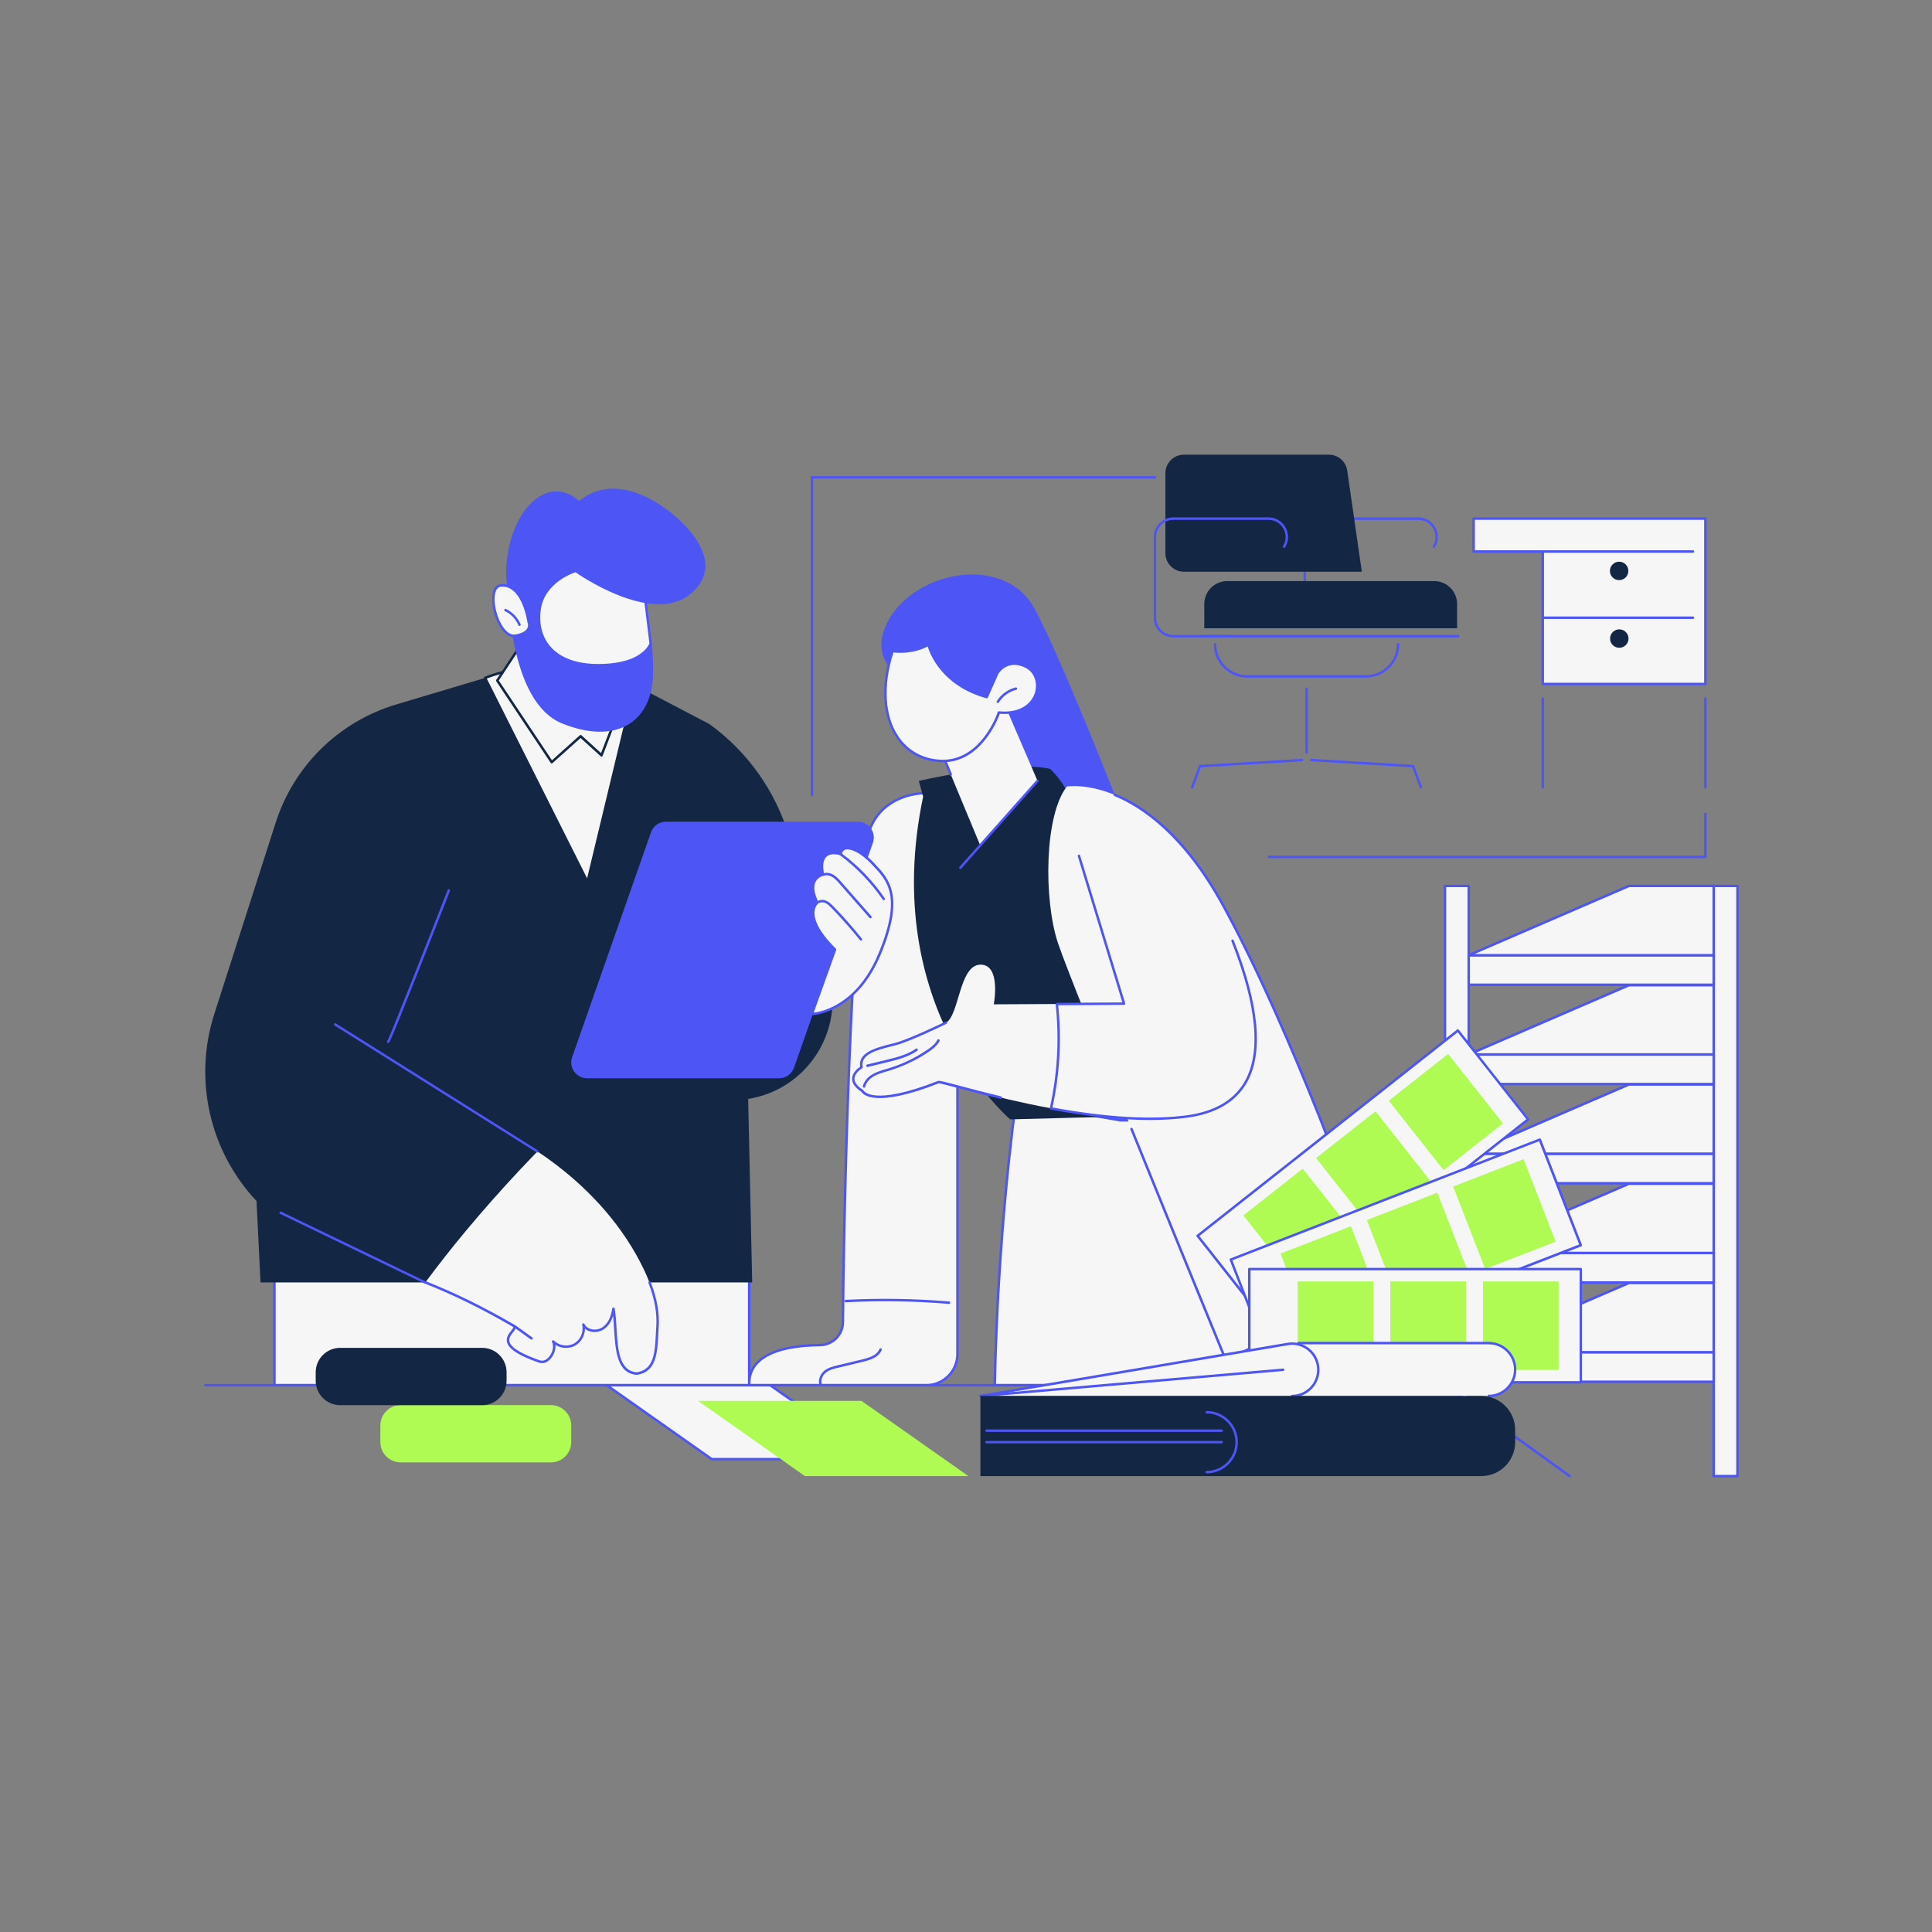 <svg xmlns="http://www.w3.org/2000/svg" xmlns:xlink="http://www.w3.org/1999/xlink" width="1080" zoomAndPan="magnify" viewBox="0 0 810 810" height="1080" preserveAspectRatio="xMidYMid meet" version="1.0"><rect x="0" y="0" width="810" height="810" fill="#808080" stroke="none"/><defs><clipPath id="ebfd0b81ae"><path d="M 488 190.621 L 571 190.621 L 571 240 L 488 240 Z M 488 190.621 " clip-rule="nonzero"/></clipPath><clipPath id="155f9fe00b"><path d="M 85 580 L 659 580 L 659 619.621 L 85 619.621 Z M 85 580 " clip-rule="nonzero"/></clipPath><clipPath id="8eb3001d72"><path d="M 717 370 L 729 370 L 729 619.621 L 717 619.621 Z M 717 370 " clip-rule="nonzero"/></clipPath></defs><path fill="#f6f6f6" d="M 366.949 611.758 L 298.422 611.758 L 253.602 580.223 L 322.156 580.223 Z M 366.949 611.758 " fill-opacity="1" fill-rule="nonzero"/><path fill="#4d55f5" d="M 366.949 612.273 L 298.422 612.273 C 298.305 612.273 298.211 612.25 298.117 612.18 L 253.32 580.645 C 253.133 580.504 253.062 580.27 253.133 580.059 C 253.203 579.848 253.391 579.707 253.625 579.707 L 322.156 579.707 C 322.273 579.707 322.367 579.73 322.461 579.801 L 367.254 611.336 C 367.441 611.477 367.512 611.711 367.441 611.922 C 367.371 612.109 367.184 612.273 366.949 612.273 Z M 298.586 611.242 L 365.336 611.242 L 321.992 580.738 L 255.242 580.738 Z M 298.586 611.242 " fill-opacity="1" fill-rule="nonzero"/><path fill="#affb53" d="M 406.008 618.859 L 337.453 618.859 L 292.656 587.324 L 361.188 587.324 Z M 406.008 618.859 " fill-opacity="1" fill-rule="nonzero"/><path fill="#4d55f5" d="M 572.637 284.102 L 522.941 284.102 C 515.188 284.102 508.887 277.801 508.887 270.043 C 508.887 269.766 509.121 269.531 509.398 269.531 C 509.68 269.531 509.914 269.766 509.914 270.043 C 509.914 277.238 515.773 283.07 522.941 283.07 L 572.637 283.07 C 579.828 283.07 585.664 277.215 585.664 270.043 C 585.664 269.766 585.898 269.531 586.18 269.531 C 586.457 269.531 586.691 269.766 586.691 270.043 C 586.691 277.801 580.391 284.102 572.637 284.102 Z M 572.637 284.102 " fill-opacity="1" fill-rule="nonzero"/><path fill="#4d55f5" d="M 547.777 316.012 C 547.496 316.012 547.262 315.777 547.262 315.496 L 547.262 288.719 C 547.262 288.438 547.496 288.203 547.777 288.203 C 548.059 288.203 548.293 288.438 548.293 288.719 L 548.293 315.496 C 548.293 315.777 548.059 316.012 547.777 316.012 Z M 547.777 316.012 " fill-opacity="1" fill-rule="nonzero"/><path fill="#4d55f5" d="M 499.816 330.633 C 499.746 330.633 499.699 330.633 499.629 330.609 C 499.371 330.516 499.23 330.211 499.324 329.953 L 502.652 321.027 C 502.723 320.84 502.91 320.699 503.098 320.699 L 545.832 318.145 C 546.113 318.121 546.371 318.355 546.371 318.637 C 546.395 318.918 546.16 319.176 545.879 319.176 L 503.473 321.707 L 500.262 330.328 C 500.215 330.492 500.004 330.633 499.816 330.633 Z M 499.816 330.633 " fill-opacity="1" fill-rule="nonzero"/><path fill="#4d55f5" d="M 595.762 330.633 C 595.551 330.633 595.363 330.516 595.27 330.305 L 592.059 321.684 L 549.652 319.152 C 549.371 319.129 549.16 318.895 549.16 318.613 C 549.184 318.332 549.418 318.121 549.699 318.121 L 592.434 320.676 C 592.645 320.699 592.809 320.816 592.879 321.004 L 596.207 329.93 C 596.301 330.188 596.16 330.492 595.902 330.586 C 595.879 330.609 595.832 330.633 595.762 330.633 Z M 595.762 330.633 " fill-opacity="1" fill-rule="nonzero"/><path fill="#4d55f5" d="M 547.027 259.5 C 546.746 259.5 546.512 259.266 546.512 258.988 L 546.512 225.156 C 546.512 220.609 550.215 216.906 554.758 216.906 L 594.59 216.906 C 597.609 216.906 600.305 218.477 601.781 221.125 C 603.258 223.773 603.211 226.887 601.617 229.465 C 601.477 229.699 601.148 229.793 600.914 229.629 C 600.68 229.488 600.586 229.16 600.75 228.926 C 602.133 226.676 602.18 223.938 600.891 221.641 C 599.602 219.32 597.238 217.961 594.59 217.961 L 554.758 217.961 C 550.777 217.961 547.543 221.195 547.543 225.18 L 547.543 259.012 C 547.543 259.266 547.309 259.5 547.027 259.5 Z M 547.027 259.5 " fill-opacity="1" fill-rule="nonzero"/><path fill="#132644" d="M 601.266 243.617 L 514.531 243.617 C 509.215 243.617 504.902 247.93 504.902 253.246 L 504.902 263.414 L 610.895 263.414 L 610.895 253.246 C 610.918 247.93 606.586 243.617 601.266 243.617 Z M 601.266 243.617 " fill-opacity="1" fill-rule="nonzero"/><path fill="#4d55f5" d="M 611.363 267.234 L 504.457 267.234 C 504.176 267.234 503.941 267 503.941 266.719 C 503.941 266.438 504.176 266.203 504.457 266.203 L 611.363 266.203 C 611.645 266.203 611.879 266.438 611.879 266.719 C 611.879 267.023 611.645 267.234 611.363 267.234 Z M 611.363 267.234 " fill-opacity="1" fill-rule="nonzero"/><g clip-path="url(#ebfd0b81ae)"><path fill="#132644" d="M 570.949 239.703 L 496.375 239.703 C 492.086 239.703 488.594 236.215 488.594 231.926 L 488.594 198.398 C 488.594 194.109 492.086 190.621 496.375 190.621 L 557.125 190.621 C 560.992 190.621 564.273 193.453 564.832 197.297 Z M 570.949 239.703 " fill-opacity="1" fill-rule="nonzero"/></g><path fill="#4d55f5" d="M 515.445 267.234 L 491.945 267.234 C 487.402 267.234 483.699 263.531 483.699 258.988 L 483.699 225.156 C 483.699 220.609 487.402 216.906 491.945 216.906 L 531.773 216.906 C 534.797 216.906 537.492 218.477 538.969 221.125 C 540.445 223.773 540.398 226.887 538.805 229.465 C 538.664 229.699 538.336 229.793 538.102 229.629 C 537.867 229.488 537.773 229.16 537.938 228.926 C 539.32 226.676 539.367 223.938 538.078 221.641 C 536.789 219.32 534.422 217.961 531.773 217.961 L 491.945 217.961 C 487.961 217.961 484.73 221.195 484.73 225.18 L 484.73 259.012 C 484.73 262.992 487.961 266.227 491.945 266.227 L 515.445 266.227 C 515.727 266.227 515.961 266.461 515.961 266.742 C 515.961 267.023 515.727 267.234 515.445 267.234 Z M 515.445 267.234 " fill-opacity="1" fill-rule="nonzero"/><path fill="#f6f6f6" d="M 617.832 217.422 L 714.992 217.422 L 714.992 286.75 L 646.812 286.75 L 646.812 231.223 L 617.832 231.223 Z M 617.832 217.422 " fill-opacity="1" fill-rule="nonzero"/><path fill="#4d55f5" d="M 714.992 287.266 L 646.812 287.266 C 646.531 287.266 646.297 287.031 646.297 286.75 L 646.297 231.738 L 617.809 231.738 C 617.527 231.738 617.293 231.504 617.293 231.223 L 617.293 217.422 C 617.293 217.141 617.527 216.906 617.809 216.906 L 714.992 216.906 C 715.273 216.906 715.508 217.141 715.508 217.422 L 715.508 286.75 C 715.508 287.031 715.297 287.266 714.992 287.266 Z M 647.328 286.234 L 714.477 286.234 L 714.477 217.938 L 618.348 217.938 L 618.348 230.707 L 646.812 230.707 C 647.094 230.707 647.328 230.941 647.328 231.223 Z M 647.328 286.234 " fill-opacity="1" fill-rule="nonzero"/><path fill="#4d55f5" d="M 709.812 231.738 L 646.812 231.738 C 646.531 231.738 646.297 231.504 646.297 231.223 C 646.297 230.941 646.531 230.707 646.812 230.707 L 709.789 230.707 C 710.07 230.707 710.305 230.941 710.305 231.223 C 710.328 231.504 710.094 231.738 709.812 231.738 Z M 709.812 231.738 " fill-opacity="1" fill-rule="nonzero"/><path fill="#4d55f5" d="M 709.812 259.5 L 646.812 259.5 C 646.531 259.5 646.297 259.266 646.297 258.988 C 646.297 258.707 646.531 258.473 646.812 258.473 L 709.789 258.473 C 710.07 258.473 710.305 258.707 710.305 258.988 C 710.328 259.266 710.094 259.5 709.812 259.5 Z M 709.812 259.5 " fill-opacity="1" fill-rule="nonzero"/><path fill="#132644" d="M 681.562 236.629 C 681.926 236.988 682.207 237.406 682.402 237.883 C 682.598 238.355 682.695 238.848 682.695 239.359 C 682.695 239.875 682.598 240.367 682.402 240.84 C 682.207 241.312 681.926 241.73 681.562 242.094 C 681.203 242.457 680.785 242.734 680.309 242.934 C 679.836 243.129 679.344 243.227 678.832 243.227 C 678.316 243.227 677.824 243.129 677.352 242.934 C 676.879 242.734 676.461 242.457 676.098 242.094 C 675.734 241.73 675.453 241.312 675.258 240.84 C 675.062 240.367 674.965 239.875 674.965 239.359 C 674.965 238.848 675.062 238.355 675.258 237.883 C 675.453 237.406 675.734 236.988 676.098 236.629 C 676.461 236.266 676.879 235.984 677.352 235.789 C 677.824 235.594 678.316 235.496 678.832 235.496 C 679.344 235.496 679.836 235.594 680.309 235.789 C 680.781 235.984 681.203 236.266 681.562 236.629 Z M 681.562 236.629 " fill-opacity="1" fill-rule="nonzero"/><path fill="#132644" d="M 679.785 263.961 C 680.281 264.078 680.738 264.289 681.156 264.586 C 681.57 264.887 681.914 265.254 682.184 265.691 C 682.453 266.129 682.629 266.598 682.711 267.105 C 682.793 267.609 682.773 268.113 682.656 268.613 C 682.539 269.109 682.332 269.566 682.031 269.984 C 681.73 270.398 681.363 270.742 680.926 271.012 C 680.492 271.281 680.02 271.457 679.516 271.539 C 679.008 271.621 678.504 271.605 678.008 271.484 C 677.508 271.367 677.051 271.16 676.633 270.859 C 676.219 270.559 675.875 270.191 675.605 269.754 C 675.336 269.32 675.16 268.848 675.078 268.344 C 674.996 267.836 675.016 267.336 675.133 266.836 C 675.25 266.336 675.461 265.879 675.758 265.465 C 676.059 265.047 676.426 264.703 676.863 264.434 C 677.301 264.164 677.77 263.988 678.277 263.906 C 678.781 263.824 679.285 263.844 679.785 263.961 Z M 679.785 263.961 " fill-opacity="1" fill-rule="nonzero"/><path fill="#4d55f5" d="M 714.992 330.633 C 714.711 330.633 714.477 330.398 714.477 330.117 L 714.477 292.863 C 714.477 292.582 714.711 292.348 714.992 292.348 C 715.273 292.348 715.508 292.582 715.508 292.863 L 715.508 330.117 C 715.508 330.398 715.297 330.633 714.992 330.633 Z M 714.992 330.633 " fill-opacity="1" fill-rule="nonzero"/><path fill="#4d55f5" d="M 646.812 330.633 C 646.531 330.633 646.297 330.398 646.297 330.117 L 646.297 292.863 C 646.297 292.582 646.531 292.348 646.812 292.348 C 647.094 292.348 647.328 292.582 647.328 292.863 L 647.328 330.117 C 647.328 330.398 647.117 330.633 646.812 330.633 Z M 646.812 330.633 " fill-opacity="1" fill-rule="nonzero"/><path fill="#4d55f5" d="M 422.43 363.293 C 424.609 364.441 479.152 363.293 479.152 363.293 C 479.152 363.293 446.047 277.191 433.488 254.746 C 420.934 232.324 383.469 239.047 372.152 260.695 C 360.836 282.344 389.559 289.891 389.559 289.891 Z M 422.43 363.293 " fill-opacity="1" fill-rule="nonzero"/><path fill="#f6f6f6" d="M 548.574 580.762 C 542.809 525.562 536.039 480.32 528.707 469.895 L 469.664 469.684 L 425.898 462.094 C 425.898 462.094 418.355 514.363 417.02 580.762 Z M 548.574 580.762 " fill-opacity="1" fill-rule="nonzero"/><path fill="#4d55f5" d="M 548.574 581.277 L 417.043 581.277 C 416.902 581.277 416.762 581.23 416.668 581.113 C 416.574 581.02 416.527 580.879 416.527 580.738 C 417.84 515.066 425.336 462.516 425.406 462 C 425.43 461.859 425.5 461.742 425.617 461.648 C 425.734 461.578 425.875 461.531 426.016 461.555 L 469.734 469.145 L 528.73 469.355 C 528.895 469.355 529.059 469.449 529.152 469.566 C 535.664 478.824 542.367 516.215 549.113 580.691 C 549.137 580.832 549.09 580.973 548.973 581.09 C 548.879 581.207 548.738 581.277 548.574 581.277 Z M 417.582 580.246 L 548.035 580.246 C 541.383 516.801 534.797 479.852 528.473 470.41 L 469.688 470.199 C 469.664 470.199 469.641 470.199 469.594 470.199 L 426.367 462.703 C 425.57 468.324 418.824 518.395 417.582 580.246 Z M 417.582 580.246 " fill-opacity="1" fill-rule="nonzero"/><path fill="#f6f6f6" d="M 388.203 332.508 C 388.203 332.508 368.379 331.781 363.648 351.016 C 356.523 379.996 353.645 514.738 353.41 554.312 C 353.387 559.582 349.121 563.895 343.828 563.918 C 332.043 563.988 313.531 566.402 314.094 580.738 L 388.32 580.738 C 395.559 580.738 401.414 574.883 401.414 567.641 L 401.414 427.676 Z M 388.203 332.508 " fill-opacity="1" fill-rule="nonzero"/><path fill="#4d55f5" d="M 388.32 581.277 L 314.094 581.277 C 313.812 581.277 313.578 581.066 313.578 580.785 C 313.438 576.922 314.609 573.641 317.117 570.992 C 322.996 564.855 334.875 563.496 343.805 563.426 C 348.77 563.402 352.848 559.301 352.871 554.336 C 353.129 511.832 356.148 379.273 363.133 350.922 C 367.91 331.5 388.016 331.992 388.227 332.016 C 388.48 332.016 388.691 332.203 388.715 332.461 L 401.906 427.629 C 401.906 427.652 401.906 427.676 401.906 427.699 L 401.906 567.664 C 401.93 575.164 395.816 581.277 388.32 581.277 Z M 314.609 580.246 L 388.32 580.246 C 395.254 580.246 400.898 574.602 400.898 567.664 L 400.898 427.723 L 387.758 333.023 C 384.875 333.07 368.332 334.102 364.141 351.156 C 357.18 379.414 354.16 511.859 353.902 554.336 C 353.879 559.887 349.332 564.41 343.805 564.457 C 335.062 564.527 323.465 565.816 317.844 571.695 C 315.664 574.016 314.562 576.875 314.609 580.246 Z M 314.609 580.246 " fill-opacity="1" fill-rule="nonzero"/><path fill="#4d55f5" d="M 344.156 581.277 C 343.969 581.277 343.781 581.16 343.688 580.973 C 342.703 578.816 343.875 576.055 345.535 574.719 C 347.223 573.359 349.402 572.844 351.301 572.375 L 361.398 569.961 C 364.586 569.211 367.676 568.133 368.707 565.582 C 368.824 565.324 369.105 565.184 369.387 565.301 C 369.645 565.418 369.785 565.699 369.668 565.98 C 368.449 568.977 365.102 570.148 361.656 570.969 L 351.559 573.383 C 349.754 573.805 347.715 574.297 346.191 575.516 C 344.832 576.617 343.875 578.887 344.645 580.527 C 344.762 580.785 344.645 581.09 344.391 581.207 C 344.297 581.254 344.227 581.277 344.156 581.277 Z M 344.156 581.277 " fill-opacity="1" fill-rule="nonzero"/><path fill="#4d55f5" d="M 397.855 546.672 C 397.832 546.672 397.832 546.672 397.809 546.672 C 383.492 545.477 368.941 545.242 354.605 545.992 C 354.324 545.992 354.09 545.781 354.066 545.5 C 354.043 545.219 354.277 544.961 354.559 544.961 C 368.941 544.215 383.539 544.449 397.902 545.641 C 398.184 545.664 398.395 545.922 398.371 546.203 C 398.348 546.484 398.113 546.672 397.855 546.672 Z M 397.855 546.672 " fill-opacity="1" fill-rule="nonzero"/><path fill="#132644" d="M 501.246 467.25 L 423.531 469.309 C 423.531 469.309 368.379 422.828 387.031 334.008 L 385.227 327.398 C 385.227 327.398 423.18 318.52 440.238 322.34 C 440.238 322.34 446.633 328.148 448.789 335.555 C 450.945 342.934 501.246 467.25 501.246 467.25 Z M 501.246 467.25 " fill-opacity="1" fill-rule="nonzero"/><path fill="#f6f6f6" d="M 419.34 291.062 L 434.988 327.398 L 410.973 354.438 L 392.371 309.688 Z M 419.34 291.062 " fill-opacity="1" fill-rule="nonzero"/><path fill="#4d55f5" d="M 402.656 364.324 C 402.539 364.324 402.422 364.277 402.305 364.184 C 402.094 363.996 402.07 363.668 402.258 363.457 L 434.59 327.047 C 434.777 326.836 435.105 326.812 435.316 327 C 435.527 327.188 435.551 327.516 435.363 327.727 L 403.031 364.137 C 402.938 364.277 402.797 364.324 402.656 364.324 Z M 402.656 364.324 " fill-opacity="1" fill-rule="nonzero"/><path fill="#4d55f5" d="M 398.605 325.219 C 398.395 325.219 398.207 325.102 398.137 324.895 L 391.902 309.875 C 391.785 309.617 391.926 309.312 392.184 309.195 C 392.441 309.078 392.746 309.219 392.863 309.477 L 399.098 324.496 C 399.215 324.754 399.074 325.055 398.816 325.172 C 398.746 325.195 398.676 325.219 398.605 325.219 Z M 398.605 325.219 " fill-opacity="1" fill-rule="nonzero"/><path fill="#f6f6f6" d="M 413.691 292.254 L 418.168 282.156 C 418.168 282.156 422.43 275.387 430.445 279.676 C 438.457 283.961 436.02 300.41 418.777 298.723 C 418.777 298.723 411.793 320.395 393.59 318.988 C 375.387 317.582 365.945 298.207 374.238 272.949 C 374.238 272.949 382.086 274.309 389.254 270.254 C 389.254 270.277 392.746 286.445 413.691 292.254 Z M 413.691 292.254 " fill-opacity="1" fill-rule="nonzero"/><path fill="#4d55f5" d="M 395.277 319.574 C 394.715 319.574 394.152 319.551 393.566 319.504 C 386.023 318.918 379.859 315.355 375.762 309.219 C 369.809 300.316 369.082 287.031 373.77 272.809 C 373.84 272.574 374.098 272.41 374.355 272.457 C 374.426 272.48 382.109 273.723 389.043 269.836 C 389.184 269.766 389.348 269.742 389.512 269.812 C 389.652 269.883 389.77 270.023 389.816 270.16 C 389.84 270.324 393.449 285.883 413.457 291.625 L 417.746 281.922 C 417.746 281.898 417.77 281.875 417.793 281.852 C 417.84 281.781 422.406 274.73 430.75 279.207 C 434.566 281.266 436.324 286.117 434.918 290.734 C 433.512 295.395 428.617 300.035 419.176 299.262 C 418.098 302.145 411.09 319.574 395.277 319.574 Z M 374.59 273.535 C 370.16 287.312 370.887 300.082 376.605 308.633 C 380.516 314.512 386.422 317.91 393.637 318.473 C 411.207 319.832 418.238 298.77 418.285 298.559 C 418.355 298.324 418.59 298.184 418.824 298.207 C 427.914 299.098 432.551 294.785 433.887 290.453 C 435.152 286.281 433.605 281.945 430.211 280.121 C 422.898 276.207 418.965 281.852 418.637 282.391 L 414.16 292.465 C 414.066 292.699 413.785 292.816 413.551 292.746 C 394.949 287.594 389.863 274.168 388.926 271.027 C 382.742 274.285 376.324 273.77 374.59 273.535 Z M 374.59 273.535 " fill-opacity="1" fill-rule="nonzero"/><path fill="#4d55f5" d="M 418.355 294.715 C 418.262 294.715 418.168 294.691 418.074 294.645 C 417.84 294.504 417.77 294.176 417.91 293.941 C 419.668 291.109 422.547 289.023 425.781 288.203 C 426.062 288.133 426.344 288.297 426.414 288.578 C 426.484 288.859 426.32 289.141 426.039 289.211 C 423.062 289.961 420.418 291.883 418.801 294.48 C 418.707 294.621 418.543 294.715 418.355 294.715 Z M 418.355 294.715 " fill-opacity="1" fill-rule="nonzero"/><path fill="#f6f6f6" d="M 513.781 569.891 C 513.781 569.891 449.609 413.641 443.539 395.344 C 437.473 377.023 437.871 341.645 447.312 329.742 C 447.312 329.742 482.363 323.934 512.82 379.672 C 543.277 435.43 572.285 519.168 572.285 519.168 C 572.285 519.168 557.406 553.023 513.781 569.891 Z M 513.781 569.891 " fill-opacity="1" fill-rule="nonzero"/><path fill="#f6f6f6" d="M 467.367 333.258 C 480.09 338.48 497.078 350.852 512.844 379.672 C 543.301 435.43 572.309 519.168 572.309 519.168 C 572.309 519.168 557.406 553.023 513.781 569.914 C 513.781 569.914 493.305 520.035 474.375 473.34 Z M 467.367 333.258 " fill-opacity="1" fill-rule="nonzero"/><path fill="#4d55f5" d="M 513.781 570.43 C 513.57 570.43 513.383 570.312 513.312 570.102 C 513.102 569.609 492.602 519.684 473.906 473.527 C 473.789 473.27 473.93 472.965 474.188 472.848 C 474.445 472.73 474.75 472.871 474.867 473.129 C 492.602 516.895 511.953 564.035 514.086 569.234 C 555.016 553.188 570.504 521.816 571.77 519.145 C 570.176 514.574 541.781 433.723 512.398 379.93 C 496.305 350.477 478.918 338.551 467.18 333.727 C 466.922 333.609 466.781 333.328 466.898 333.047 C 467.016 332.789 467.32 332.648 467.578 332.766 C 479.48 337.637 497.078 349.703 513.312 379.414 C 543.441 434.566 572.52 518.137 572.824 518.98 C 572.871 519.098 572.871 519.238 572.801 519.355 C 572.754 519.449 568.934 528 559.82 538.52 C 551.41 548.219 536.625 561.598 513.992 570.359 C 513.922 570.406 513.852 570.43 513.781 570.43 Z M 513.781 570.43 " fill-opacity="1" fill-rule="nonzero"/><path fill="#f6f6f6" d="M 516.734 394.383 C 506.965 369.758 452.352 358.816 452.352 358.816 L 471.258 420.789 L 443.074 420.953 C 444.641 435.547 443.797 450.379 440.613 464.719 C 459.191 468.16 480.207 470.504 497.711 468.09 C 539.039 462.375 526.504 419.008 516.734 394.383 Z M 516.734 394.383 " fill-opacity="1" fill-rule="nonzero"/><path fill="#f6f6f6" d="M 443.098 420.93 L 416.645 421.07 C 416.645 421.07 419.855 404.246 410.973 404.434 C 402.094 404.621 402.188 425.871 396.543 428.824 C 396.543 428.824 381.359 436.25 375.105 437.844 C 368.848 439.438 359.805 441.219 361.211 447.473 C 361.211 447.473 353.199 452.066 361.586 457.406 C 361.586 457.406 364.773 464.977 393.449 453.707 C 394.574 453.262 415.332 459.984 440.637 464.672 C 443.82 450.379 444.664 435.523 443.098 420.93 Z M 443.098 420.93 " fill-opacity="1" fill-rule="nonzero"/><path fill="#4d55f5" d="M 419.574 460.711 C 419.527 460.711 419.504 460.711 419.457 460.688 C 412.566 459.047 406.57 457.453 402.164 456.285 C 397.879 455.16 394.199 454.176 393.566 454.199 C 366.738 464.719 361.82 458.883 361.164 457.758 C 358.492 456.027 357.18 454.176 357.227 452.23 C 357.297 449.652 359.734 447.801 360.625 447.215 C 359.594 441.148 367.746 439.133 373.723 437.633 C 374.145 437.539 374.566 437.422 374.965 437.328 C 381.102 435.781 396.145 428.426 396.309 428.355 C 396.566 428.238 396.871 428.332 396.988 428.59 C 397.105 428.848 397.012 429.152 396.754 429.27 C 396.121 429.574 381.453 436.742 375.223 438.312 C 374.824 438.406 374.402 438.523 373.98 438.617 C 367.98 440.117 360.508 441.969 361.703 447.332 C 361.75 447.543 361.656 447.777 361.445 447.895 C 361.422 447.918 358.305 449.746 358.258 452.23 C 358.211 453.824 359.43 455.418 361.844 456.938 C 361.938 456.984 362.008 457.078 362.031 457.172 C 362.055 457.242 365.617 464.039 393.238 453.191 C 393.777 452.98 395.348 453.355 402.445 455.254 C 406.828 456.426 412.848 457.992 419.715 459.656 C 419.996 459.727 420.16 460.008 420.09 460.289 C 420.02 460.547 419.809 460.711 419.574 460.711 Z M 419.574 460.711 " fill-opacity="1" fill-rule="nonzero"/><path fill="#4d55f5" d="M 362.242 456.027 C 362.195 456.027 362.172 456.027 362.125 456.004 C 361.844 455.934 361.68 455.652 361.75 455.371 C 362.406 452.605 364.773 450.941 366.109 450.215 C 367.746 449.324 369.527 448.785 371.285 448.27 C 371.637 448.176 371.988 448.059 372.34 447.965 C 378.125 446.207 383.609 443.609 388.621 440.234 C 390.332 439.086 392.066 437.773 393.004 435.969 C 393.145 435.711 393.449 435.617 393.707 435.758 C 393.965 435.898 394.059 436.203 393.918 436.461 C 392.863 438.453 391.035 439.859 389.184 441.102 C 384.078 444.523 378.5 447.168 372.621 448.949 C 372.27 449.066 371.918 449.16 371.566 449.254 C 369.879 449.746 368.145 450.262 366.602 451.105 C 364.562 452.207 363.18 453.848 362.758 455.605 C 362.688 455.863 362.477 456.027 362.242 456.027 Z M 362.242 456.027 " fill-opacity="1" fill-rule="nonzero"/><path fill="#4d55f5" d="M 363.648 447.332 C 363.414 447.332 363.203 447.168 363.156 446.934 C 363.086 446.652 363.25 446.371 363.531 446.301 L 371.449 444.383 C 375.785 443.328 380.258 442.25 383.984 439.672 C 384.219 439.508 384.547 439.578 384.711 439.812 C 384.875 440.047 384.805 440.375 384.57 440.539 C 380.703 443.211 375.926 444.383 371.707 445.414 L 363.789 447.332 C 363.742 447.332 363.695 447.332 363.648 447.332 Z M 363.648 447.332 " fill-opacity="1" fill-rule="nonzero"/><path fill="#4d55f5" d="M 482.082 469.566 C 470.109 469.566 456.215 468.113 440.52 465.211 C 440.379 465.188 440.262 465.094 440.191 464.977 C 440.121 464.859 440.098 464.719 440.121 464.578 C 443.332 450.238 444.148 435.57 442.582 421 C 442.559 420.859 442.605 420.719 442.699 420.602 C 442.793 420.484 442.934 420.438 443.074 420.438 L 470.555 420.273 L 451.859 358.957 C 451.766 358.676 451.93 358.395 452.211 358.324 C 452.492 358.23 452.773 358.395 452.844 358.676 L 471.75 420.648 C 471.797 420.812 471.773 420.977 471.68 421.094 C 471.586 421.234 471.422 421.305 471.258 421.305 L 443.656 421.469 C 445.133 435.781 444.336 450.191 441.246 464.297 C 464.043 468.488 483.02 469.566 497.664 467.578 C 509.145 466.008 517.227 461.32 521.699 453.66 C 528.801 441.477 526.973 421.609 516.266 394.594 C 516.172 394.336 516.289 394.031 516.547 393.914 C 516.805 393.82 517.109 393.938 517.227 394.195 C 528.051 421.539 529.855 441.711 522.59 454.176 C 517.953 462.117 509.609 466.969 497.805 468.582 C 493 469.238 487.75 469.566 482.082 469.566 Z M 482.082 469.566 " fill-opacity="1" fill-rule="nonzero"/><path fill="#f6f6f6" d="M 115.062 529.312 L 314.094 529.312 L 314.094 580.762 L 115.062 580.762 Z M 115.062 529.312 " fill-opacity="1" fill-rule="nonzero"/><path fill="#4d55f5" d="M 314.094 581.277 L 115.062 581.277 C 114.781 581.277 114.547 581.043 114.547 580.762 L 114.547 529.312 C 114.547 529.031 114.781 528.797 115.062 528.797 L 314.094 528.797 C 314.375 528.797 314.609 529.031 314.609 529.312 L 314.609 580.762 C 314.609 581.043 314.375 581.277 314.094 581.277 Z M 115.578 580.246 L 313.578 580.246 L 313.578 529.828 L 115.578 529.828 Z M 115.578 580.246 " fill-opacity="1" fill-rule="nonzero"/><path fill="#132644" d="M 166.117 295.348 L 214.871 280.801 L 266.16 287.219 L 297.391 303.547 C 313.555 315.215 325.363 331.945 330.941 351.086 L 347.387 407.457 C 354.465 431.754 338.648 456.754 313.672 460.734 L 315.359 537.676 L 109.23 537.676 L 107.543 503.539 C 87.816 482.547 81.043 452.512 89.855 425.098 L 115.602 344.832 C 123.242 321.027 142.148 302.496 166.117 295.348 Z M 166.117 295.348 " fill-opacity="1" fill-rule="nonzero"/><path fill="#f6f6f6" d="M 275.625 556.441 C 276.258 547.891 273.422 539.41 269.695 531.703 C 261.355 514.527 248.328 499.887 233.148 488.312 C 230.594 486.367 227.992 484.516 225.32 482.734 C 222.676 485.477 220.051 488.242 217.449 491.004 C 209.906 499.09 202.57 507.359 195.496 515.84 C 189.57 522.961 183.805 530.25 178.301 537.699 C 190.414 542.504 202.195 548.266 215.223 555.836 C 218.645 557.824 202.43 562.676 226.211 570.898 C 229.961 572.188 233.711 566.004 231.906 562.465 C 234.203 564.785 238.09 565.348 240.949 563.754 C 243.809 562.16 245.355 558.551 244.559 555.367 C 245.961 558.223 250.203 558.715 252.852 556.934 C 255.5 555.156 256.738 551.898 257.184 548.734 C 258.965 558.223 256.344 575.305 267.098 575.891 C 274.898 572.375 274.992 565.02 275.625 556.441 Z M 275.625 556.441 " fill-opacity="1" fill-rule="nonzero"/><path fill="#4d55f5" d="M 267.074 576.406 C 267.074 576.406 267.051 576.406 267.051 576.406 C 258.566 575.938 257.98 565.887 257.441 557.004 C 257.324 555.133 257.23 553.305 257.043 551.617 C 256.391 553.75 255.195 555.926 253.109 557.332 C 251.516 558.387 249.359 558.738 247.461 558.223 C 246.594 557.988 245.844 557.59 245.262 557.074 C 245.238 559.91 243.668 562.746 241.184 564.152 C 238.629 565.582 235.301 565.395 232.844 563.848 C 233.078 565.887 232.164 568.133 230.898 569.609 C 229.445 571.273 227.688 571.883 226.023 571.32 C 217.801 568.484 213.418 565.723 212.602 562.863 C 211.992 560.801 213.324 559.113 214.309 557.918 C 214.73 557.379 215.246 556.723 215.199 556.465 C 215.176 556.371 215.035 556.277 214.965 556.23 C 202.102 548.758 190.391 542.996 178.113 538.121 C 177.855 538.027 177.715 537.723 177.832 537.441 C 177.926 537.184 178.23 537.043 178.512 537.16 C 190.832 542.059 202.594 547.82 215.504 555.32 C 215.926 555.555 216.16 555.879 216.23 556.254 C 216.371 556.98 215.785 557.707 215.129 558.551 C 214.215 559.699 213.16 561.012 213.605 562.582 C 214.332 565.043 218.621 567.664 226.375 570.336 C 228.133 570.945 229.586 569.539 230.125 568.93 C 231.508 567.336 232.445 564.598 231.438 562.652 C 231.32 562.418 231.391 562.137 231.602 561.996 C 231.812 561.855 232.094 561.879 232.281 562.043 C 234.414 564.223 238.043 564.738 240.691 563.238 C 243.363 561.738 244.793 558.387 244.066 555.438 C 243.996 555.18 244.137 554.922 244.395 554.828 C 244.652 554.734 244.91 554.852 245.027 555.086 C 245.52 556.113 246.5 556.863 247.766 557.215 C 249.383 557.66 251.234 557.355 252.57 556.465 C 255.336 554.617 256.32 551.172 256.691 548.617 C 256.715 548.359 256.949 548.172 257.184 548.172 C 257.441 548.172 257.652 548.336 257.699 548.594 C 258.145 551.031 258.332 553.891 258.496 556.91 C 259.012 565.746 259.551 574.859 267.074 575.328 C 274.172 574.156 274.547 567.078 274.945 559.605 C 274.992 558.527 275.062 557.449 275.133 556.371 C 275.555 550.68 274.477 544.637 271.852 537.84 C 271.758 537.582 271.875 537.277 272.156 537.184 C 272.414 537.09 272.719 537.207 272.812 537.488 C 275.484 544.426 276.586 550.633 276.164 556.465 C 276.094 557.52 276.023 558.598 275.977 559.676 C 275.578 567.266 275.156 575.117 267.191 576.383 C 267.121 576.406 267.098 576.406 267.074 576.406 Z M 267.074 576.406 " fill-opacity="1" fill-rule="nonzero"/><path fill="#4d55f5" d="M 222.84 561.645 C 222.746 561.645 222.629 561.621 222.535 561.551 L 215.457 556.465 C 215.223 556.301 215.176 555.973 215.34 555.742 C 215.504 555.508 215.832 555.461 216.066 555.625 L 223.145 560.707 C 223.379 560.871 223.426 561.199 223.262 561.434 C 223.145 561.574 222.98 561.645 222.84 561.645 Z M 222.84 561.645 " fill-opacity="1" fill-rule="nonzero"/><path fill="#4d55f5" d="M 178.277 538.215 C 178.207 538.215 178.137 538.191 178.043 538.168 L 117.453 508.93 C 117.195 508.812 117.078 508.508 117.219 508.25 C 117.336 507.992 117.641 507.875 117.898 508.016 L 178.488 537.254 C 178.746 537.371 178.863 537.676 178.723 537.934 C 178.652 538.098 178.465 538.215 178.277 538.215 Z M 178.277 538.215 " fill-opacity="1" fill-rule="nonzero"/><path fill="#4d55f5" d="M 225.297 483.227 C 225.203 483.227 225.109 483.203 225.016 483.156 L 140.273 429.949 C 140.039 429.809 139.969 429.48 140.109 429.246 C 140.25 429.012 140.578 428.941 140.812 429.082 L 225.555 482.312 C 225.789 482.453 225.859 482.781 225.719 483.016 C 225.648 483.156 225.484 483.227 225.297 483.227 Z M 225.297 483.227 " fill-opacity="1" fill-rule="nonzero"/><path fill="#4d55f5" d="M 162.789 437.305 C 162.742 437.305 162.695 437.305 162.648 437.281 C 162.414 437.234 162.227 437 162.227 436.742 C 162.227 436.578 162.32 436.414 162.438 436.32 C 163.984 433.488 181.109 389.934 187.695 373.109 C 187.789 372.852 188.094 372.711 188.375 372.828 C 188.633 372.922 188.773 373.227 188.656 373.508 C 188.586 373.672 182.375 389.582 176.168 405.277 C 172.512 414.508 169.582 421.844 167.453 427.113 C 163.656 436.438 163.258 437.305 162.789 437.305 Z M 163.258 436.742 Z M 163.258 436.742 " fill-opacity="1" fill-rule="nonzero"/><path fill="#f6f6f6" d="M 203.391 284.219 L 246.312 369.734 L 266.16 287.219 C 249.547 283.516 226.82 274.918 203.391 284.219 Z M 203.391 284.219 " fill-opacity="1" fill-rule="nonzero"/><path fill="#132644" d="M 246.312 370.25 C 246.125 370.25 245.938 370.133 245.844 369.969 L 202.922 284.453 C 202.852 284.312 202.852 284.172 202.898 284.031 C 202.945 283.891 203.062 283.797 203.18 283.727 C 223.098 275.832 242.473 280.73 258.051 284.688 C 260.934 285.414 263.676 286.117 266.277 286.68 C 266.418 286.703 266.535 286.797 266.605 286.914 C 266.676 287.031 266.699 287.172 266.676 287.312 L 246.828 369.828 C 246.781 370.039 246.594 370.203 246.383 370.227 C 246.359 370.25 246.336 370.25 246.312 370.25 Z M 204.094 284.5 L 246.148 368.238 L 265.551 287.594 C 263.09 287.031 260.535 286.398 257.816 285.695 C 242.52 281.828 223.52 277.004 204.094 284.5 Z M 204.094 284.5 " fill-opacity="1" fill-rule="nonzero"/><path fill="#f6f6f6" d="M 208.5 285.297 L 220.871 266.578 L 236.73 293.238 L 255.055 289.727 L 256.578 305.188 L 252.195 316.645 L 243.434 308.68 L 231.32 319.551 Z M 208.5 285.297 " fill-opacity="1" fill-rule="nonzero"/><path fill="#132644" d="M 231.32 320.066 C 231.297 320.066 231.273 320.066 231.25 320.066 C 231.109 320.043 230.969 319.973 230.875 319.832 L 208.055 285.602 C 207.938 285.438 207.938 285.203 208.055 285.039 L 220.426 266.32 C 220.52 266.18 220.707 266.086 220.871 266.086 C 221.059 266.086 221.223 266.18 221.293 266.344 L 236.965 292.699 L 254.938 289.258 C 255.078 289.234 255.219 289.258 255.336 289.352 C 255.453 289.445 255.523 289.562 255.547 289.703 L 257.066 305.164 C 257.066 305.234 257.066 305.328 257.043 305.398 L 252.664 316.855 C 252.594 317.02 252.477 317.137 252.312 317.184 C 252.148 317.23 251.961 317.184 251.844 317.066 L 243.41 309.406 L 231.648 319.926 C 231.555 320.02 231.438 320.066 231.32 320.066 Z M 209.109 285.297 L 231.414 318.754 L 243.082 308.281 C 243.27 308.094 243.574 308.094 243.785 308.281 L 251.984 315.73 L 256.062 305.094 L 254.609 290.312 L 236.848 293.707 C 236.637 293.754 236.426 293.66 236.309 293.473 L 220.871 267.516 Z M 209.109 285.297 " fill-opacity="1" fill-rule="nonzero"/><path fill="#f6f6f6" d="M 270.234 249.262 L 272.859 270.535 C 272.859 270.535 262.691 291.531 247.297 292.02 C 231.883 292.512 225.156 269.555 223.449 255.191 C 221.762 240.852 235.465 225.648 235.465 225.648 Z M 270.234 249.262 " fill-opacity="1" fill-rule="nonzero"/><path fill="#4d55f5" d="M 246.828 292.535 C 232.469 292.535 224.992 272.551 222.957 255.262 C 221.246 240.852 234.555 225.953 235.113 225.32 C 235.277 225.133 235.582 225.086 235.793 225.25 L 270.539 248.84 C 270.656 248.934 270.75 249.051 270.75 249.215 L 273.375 270.488 C 273.398 270.582 273.375 270.676 273.328 270.77 C 272.906 271.637 262.855 292.043 247.297 292.535 C 247.156 292.535 246.992 292.535 246.828 292.535 Z M 235.582 226.348 C 233.617 228.668 222.465 242.352 223.984 255.145 C 225.977 272.012 233.172 291.508 246.852 291.508 C 246.992 291.508 247.156 291.508 247.32 291.508 C 261.613 291.062 271.477 272.246 272.367 270.441 L 269.789 249.543 Z M 235.582 226.348 " fill-opacity="1" fill-rule="nonzero"/><path fill="#4d55f5" d="M 241.277 239.914 C 241.277 239.914 273.234 262.641 289.586 248.934 C 305.941 235.254 285.23 217.586 278.879 213.113 C 272.555 208.637 256.555 198.867 242.777 210.043 C 242.777 210.043 233.758 200.766 223.215 210.441 C 212.668 220.117 211.547 238.789 212.438 243.594 C 213.324 248.395 213.137 294.27 235.793 303.359 C 258.449 312.453 273.07 302.613 273.773 283.375 C 274.078 275.012 272.953 267.82 272.953 267.82 C 272.953 267.82 271.945 277.566 252.969 278.34 C 232.328 279.184 225.109 267.75 226.703 255.777 C 228.25 243.852 241.277 239.914 241.277 239.914 Z M 241.277 239.914 " fill-opacity="1" fill-rule="nonzero"/><path fill="#f6f6f6" d="M 221.645 260.836 C 221.645 260.836 219.535 244.695 210.023 245.422 C 203.133 245.961 208.5 267.773 216.09 266.508 C 223.656 265.242 221.645 260.836 221.645 260.836 Z M 221.645 260.836 " fill-opacity="1" fill-rule="nonzero"/><path fill="#4d55f5" d="M 215.434 267.094 C 213.723 267.094 212.062 266.086 210.539 264.141 C 207.047 259.664 205.266 251.113 207 247.203 C 207.609 245.82 208.641 245.023 209.977 244.906 C 219.652 244.156 221.949 259.359 222.137 260.695 C 222.277 261.047 222.723 262.43 221.973 263.883 C 221.129 265.453 219.184 266.531 216.184 267.023 C 215.926 267.07 215.691 267.094 215.434 267.094 Z M 210.633 245.938 C 210.445 245.938 210.258 245.938 210.07 245.961 C 209.133 246.031 208.43 246.594 207.961 247.625 C 206.367 251.254 208.078 259.266 211.383 263.508 C 212.414 264.844 214.051 266.344 216.02 266.016 C 218.645 265.57 220.402 264.68 221.059 263.414 C 221.691 262.242 221.199 261.094 221.176 261.047 C 221.152 261 221.129 260.953 221.129 260.906 C 221.105 260.766 219.066 245.938 210.633 245.938 Z M 210.633 245.938 " fill-opacity="1" fill-rule="nonzero"/><path fill="#4d55f5" d="M 217.801 262.453 C 217.59 262.453 217.402 262.336 217.332 262.125 C 216.277 259.57 214.238 257.418 211.711 256.246 C 211.453 256.129 211.336 255.824 211.453 255.566 C 211.57 255.309 211.875 255.191 212.133 255.309 C 214.871 256.598 217.098 258.941 218.27 261.727 C 218.387 261.984 218.246 262.289 217.988 262.406 C 217.941 262.43 217.871 262.453 217.801 262.453 Z M 217.801 262.453 " fill-opacity="1" fill-rule="nonzero"/><path fill="#4d55f5" d="M 326.629 452.066 L 246.148 452.066 C 241.559 452.066 238.348 447.543 239.871 443.211 L 272.93 348.953 C 273.867 346.285 276.375 344.504 279.207 344.504 L 359.688 344.504 C 364.281 344.504 367.488 349.023 365.969 353.359 L 332.91 447.613 C 331.973 450.285 329.465 452.066 326.629 452.066 Z M 326.629 452.066 " fill-opacity="1" fill-rule="nonzero"/><path fill="#f6f6f6" d="M 340.406 425.121 C 340.406 425.121 358.422 424.91 368.801 399.914 C 379.18 374.938 371.895 368.379 365.781 361.91 C 359.664 355.445 353.105 353.57 352.473 358.09 C 352.473 358.09 342.516 354.695 345.043 366.715 C 345.043 366.715 337.617 368.191 342.68 378.43 C 342.68 378.43 335.648 383.863 350.129 398.133 Z M 340.406 425.121 " fill-opacity="1" fill-rule="nonzero"/><path fill="#4d55f5" d="M 340.406 425.637 C 340.242 425.637 340.078 425.566 339.984 425.426 C 339.891 425.285 339.867 425.121 339.914 424.957 L 349.496 398.25 C 341.695 390.496 340.266 385.293 340.453 382.27 C 340.594 380.113 341.531 378.828 342.047 378.289 C 340.266 374.539 339.914 371.516 341.039 369.242 C 341.953 367.371 343.617 366.598 344.461 366.316 C 343.734 362.52 344.227 359.824 345.887 358.348 C 347.855 356.617 350.855 357.109 352.098 357.414 C 352.473 356.055 353.363 355.469 354.113 355.234 C 356.922 354.344 361.773 356.875 366.18 361.535 L 366.715 362.121 C 372.715 368.426 379.484 375.547 369.293 400.102 C 358.891 425.121 340.594 425.637 340.406 425.637 Z M 349.613 358.16 C 348.559 358.16 347.41 358.371 346.543 359.145 C 345.113 360.41 344.762 362.918 345.535 366.598 C 345.559 366.738 345.535 366.879 345.465 366.996 C 345.395 367.113 345.277 367.184 345.137 367.207 C 345.113 367.207 342.938 367.676 341.93 369.734 C 340.945 371.75 341.344 374.586 343.125 378.195 C 343.242 378.406 343.172 378.688 342.984 378.828 C 342.938 378.875 341.625 379.926 341.484 382.387 C 341.344 385.199 342.773 390.168 350.457 397.734 C 350.598 397.875 350.645 398.086 350.574 398.273 L 341.156 424.535 C 344.668 424.137 359.406 421.164 368.309 399.727 C 378.242 375.805 371.988 369.219 365.945 362.848 L 365.383 362.262 C 360.625 357.227 356.336 355.609 354.371 356.242 C 353.574 356.5 353.105 357.133 352.965 358.137 C 352.941 358.277 352.848 358.418 352.73 358.512 C 352.59 358.582 352.449 358.605 352.285 358.559 C 352.285 358.559 351.043 358.16 349.613 358.16 Z M 349.613 358.16 " fill-opacity="1" fill-rule="nonzero"/><path fill="#4d55f5" d="M 360.93 394.336 C 360.789 394.336 360.625 394.266 360.531 394.148 C 356.781 389.488 352.777 384.941 348.605 380.652 C 347.785 379.812 347.105 379.133 346.238 378.711 C 345.301 378.242 344.32 378.172 343.594 378.547 C 343.336 378.688 343.031 378.57 342.891 378.336 C 342.75 378.078 342.867 377.773 343.102 377.633 C 344.133 377.094 345.465 377.164 346.707 377.773 C 347.785 378.312 348.652 379.203 349.355 379.926 C 353.551 384.238 357.578 388.809 361.352 393.516 C 361.539 393.727 361.492 394.055 361.281 394.242 C 361.141 394.289 361.023 394.336 360.93 394.336 Z M 360.93 394.336 " fill-opacity="1" fill-rule="nonzero"/><path fill="#4d55f5" d="M 364.961 385.012 C 364.82 385.012 364.68 384.941 364.562 384.848 L 351.957 370.484 C 351.09 369.477 350.176 368.449 349.051 367.746 C 347.855 366.996 346.566 366.785 345.512 367.137 C 345.254 367.23 344.949 367.09 344.855 366.809 C 344.762 366.527 344.902 366.246 345.184 366.152 C 346.52 365.684 348.137 365.941 349.59 366.855 C 350.832 367.629 351.793 368.73 352.73 369.781 L 365.336 384.145 C 365.523 384.355 365.5 384.684 365.289 384.871 C 365.219 384.965 365.102 385.012 364.961 385.012 Z M 364.961 385.012 " fill-opacity="1" fill-rule="nonzero"/><path fill="#4d55f5" d="M 370.512 377.398 C 370.348 377.398 370.184 377.328 370.09 377.164 C 365.125 369.969 359.055 363.668 352.051 358.465 C 351.816 358.301 351.77 357.973 351.934 357.742 C 352.098 357.508 352.426 357.461 352.66 357.625 C 359.758 362.895 365.922 369.266 370.934 376.578 C 371.098 376.812 371.027 377.141 370.793 377.305 C 370.699 377.375 370.605 377.398 370.512 377.398 Z M 370.512 377.398 " fill-opacity="1" fill-rule="nonzero"/><g clip-path="url(#155f9fe00b)"><path fill="#4d55f5" d="M 658.059 619.375 C 657.965 619.375 657.848 619.352 657.754 619.281 L 605.062 581.277 L 86.082 581.277 C 85.801 581.277 85.566 581.043 85.566 580.762 C 85.566 580.48 85.801 580.246 86.082 580.246 L 605.25 580.246 C 605.367 580.246 605.461 580.27 605.555 580.34 L 658.387 618.438 C 658.621 618.602 658.668 618.93 658.504 619.164 C 658.387 619.305 658.223 619.375 658.059 619.375 Z M 658.059 619.375 " fill-opacity="1" fill-rule="nonzero"/></g><path fill="#4d55f5" d="M 340.406 333.797 C 340.125 333.797 339.891 333.562 339.891 333.281 L 339.891 200.133 C 339.891 199.852 340.125 199.617 340.406 199.617 L 484.215 199.617 C 484.496 199.617 484.73 199.852 484.73 200.133 C 484.73 200.414 484.496 200.648 484.215 200.648 L 340.922 200.648 L 340.922 333.281 C 340.922 333.562 340.688 333.797 340.406 333.797 Z M 340.406 333.797 " fill-opacity="1" fill-rule="nonzero"/><path fill="#4d55f5" d="M 714.992 359.777 L 531.961 359.777 C 531.68 359.777 531.449 359.543 531.449 359.262 C 531.449 358.98 531.68 358.746 531.961 358.746 L 714.477 358.746 L 714.477 341.223 C 714.477 340.941 714.711 340.707 714.992 340.707 C 715.273 340.707 715.508 340.941 715.508 341.223 L 715.508 359.262 C 715.508 359.543 715.297 359.777 714.992 359.777 Z M 714.992 359.777 " fill-opacity="1" fill-rule="nonzero"/><path fill="#f6f6f6" d="M 615.77 587.934 L 605.812 580.223 L 605.812 371.445 L 615.77 371.445 Z M 615.77 587.934 " fill-opacity="1" fill-rule="nonzero"/><path fill="#4d55f5" d="M 615.77 588.449 C 615.652 588.449 615.535 588.402 615.465 588.332 L 605.508 580.621 C 605.391 580.527 605.297 580.363 605.297 580.223 L 605.297 371.445 C 605.297 371.164 605.531 370.93 605.812 370.93 L 615.77 370.93 C 616.051 370.93 616.285 371.164 616.285 371.445 L 616.285 587.934 C 616.285 588.121 616.168 588.309 616.004 588.402 C 615.91 588.426 615.84 588.449 615.77 588.449 Z M 606.328 579.965 L 615.254 586.879 L 615.254 371.961 L 606.328 371.961 Z M 606.328 579.965 " fill-opacity="1" fill-rule="nonzero"/><path fill="#f6f6f6" d="M 718.48 371.445 L 728.441 371.445 L 728.441 618.859 L 718.48 618.859 Z M 718.48 371.445 " fill-opacity="1" fill-rule="nonzero"/><g clip-path="url(#8eb3001d72)"><path fill="#4d55f5" d="M 728.418 619.375 L 718.457 619.375 C 718.18 619.375 717.945 619.141 717.945 618.859 L 717.945 371.445 C 717.945 371.164 718.18 370.93 718.457 370.93 L 728.418 370.93 C 728.699 370.93 728.934 371.164 728.934 371.445 L 728.934 618.859 C 728.957 619.141 728.723 619.375 728.418 619.375 Z M 718.996 618.344 L 727.926 618.344 L 727.926 371.961 L 718.996 371.961 Z M 718.996 618.344 " fill-opacity="1" fill-rule="nonzero"/></g><path fill="#f6f6f6" d="M 615.77 566.914 L 718.48 566.914 L 718.48 579.285 L 615.77 579.285 Z M 615.77 566.914 " fill-opacity="1" fill-rule="nonzero"/><path fill="#4d55f5" d="M 718.48 579.824 L 615.77 579.824 C 615.488 579.824 615.254 579.59 615.254 579.309 L 615.254 566.938 C 615.254 566.66 615.488 566.426 615.77 566.426 L 718.48 566.426 C 718.762 566.426 718.996 566.66 718.996 566.938 L 718.996 579.309 C 718.996 579.59 718.762 579.824 718.48 579.824 Z M 616.285 578.793 L 717.969 578.793 L 717.969 567.453 L 616.285 567.453 Z M 616.285 578.793 " fill-opacity="1" fill-rule="nonzero"/><path fill="#f6f6f6" d="M 718.48 537.887 L 682.918 537.887 L 615.77 566.914 L 718.48 566.914 Z M 718.48 537.887 " fill-opacity="1" fill-rule="nonzero"/><path fill="#4d55f5" d="M 718.48 567.43 L 615.77 567.43 C 615.535 567.43 615.324 567.266 615.254 567.008 C 615.207 566.777 615.324 566.52 615.559 566.426 L 682.707 537.395 C 682.777 537.371 682.848 537.348 682.918 537.348 L 718.457 537.348 C 718.738 537.348 718.973 537.582 718.973 537.863 L 718.973 566.891 C 718.996 567.195 718.762 567.43 718.48 567.43 Z M 618.254 566.402 L 717.969 566.402 L 717.969 538.402 L 683.035 538.402 Z M 618.254 566.402 " fill-opacity="1" fill-rule="nonzero"/><path fill="#f6f6f6" d="M 615.77 525.305 L 718.48 525.305 L 718.48 537.676 L 615.77 537.676 Z M 615.77 525.305 " fill-opacity="1" fill-rule="nonzero"/><path fill="#4d55f5" d="M 718.48 538.215 L 615.77 538.215 C 615.488 538.215 615.254 537.98 615.254 537.699 L 615.254 525.328 C 615.254 525.047 615.488 524.812 615.77 524.812 L 718.48 524.812 C 718.762 524.812 718.996 525.047 718.996 525.328 L 718.996 537.699 C 718.996 537.98 718.762 538.215 718.48 538.215 Z M 616.285 537.184 L 717.969 537.184 L 717.969 525.844 L 616.285 525.844 Z M 616.285 537.184 " fill-opacity="1" fill-rule="nonzero"/><path fill="#f6f6f6" d="M 718.48 496.277 L 682.918 496.277 L 615.77 525.305 L 718.48 525.305 Z M 718.48 496.277 " fill-opacity="1" fill-rule="nonzero"/><path fill="#4d55f5" d="M 718.48 525.82 L 615.77 525.82 C 615.535 525.82 615.324 525.656 615.254 525.398 C 615.207 525.164 615.324 524.906 615.559 524.812 L 682.707 495.785 C 682.777 495.762 682.848 495.738 682.918 495.738 L 718.457 495.738 C 718.738 495.738 718.973 495.973 718.973 496.254 L 718.973 525.281 C 718.996 525.586 718.762 525.82 718.48 525.82 Z M 618.254 524.789 L 717.969 524.789 L 717.969 496.793 L 683.035 496.793 Z M 618.254 524.789 " fill-opacity="1" fill-rule="nonzero"/><path fill="#f6f6f6" d="M 615.77 483.695 L 718.48 483.695 L 718.48 496.066 L 615.77 496.066 Z M 615.77 483.695 " fill-opacity="1" fill-rule="nonzero"/><path fill="#4d55f5" d="M 718.48 496.605 L 615.77 496.605 C 615.488 496.605 615.254 496.371 615.254 496.09 L 615.254 483.719 C 615.254 483.438 615.488 483.203 615.77 483.203 L 718.48 483.203 C 718.762 483.203 718.996 483.438 718.996 483.719 L 718.996 496.09 C 718.996 496.371 718.762 496.605 718.48 496.605 Z M 616.285 495.574 L 717.969 495.574 L 717.969 484.234 L 616.285 484.234 Z M 616.285 495.574 " fill-opacity="1" fill-rule="nonzero"/><path fill="#f6f6f6" d="M 718.48 454.668 L 682.918 454.668 L 615.77 483.695 L 718.48 483.695 Z M 718.48 454.668 " fill-opacity="1" fill-rule="nonzero"/><path fill="#4d55f5" d="M 718.48 484.211 L 615.77 484.211 C 615.535 484.211 615.324 484.047 615.254 483.789 C 615.207 483.555 615.324 483.297 615.559 483.203 L 682.707 454.176 C 682.777 454.152 682.848 454.129 682.918 454.129 L 718.457 454.129 C 718.738 454.129 718.973 454.363 718.973 454.645 L 718.973 483.672 C 718.996 483.977 718.762 484.211 718.48 484.211 Z M 618.254 483.18 L 717.969 483.18 L 717.969 455.184 L 683.035 455.184 Z M 618.254 483.18 " fill-opacity="1" fill-rule="nonzero"/><path fill="#f6f6f6" d="M 615.77 442.086 L 718.48 442.086 L 718.48 454.457 L 615.77 454.457 Z M 615.77 442.086 " fill-opacity="1" fill-rule="nonzero"/><path fill="#4d55f5" d="M 718.48 454.996 L 615.77 454.996 C 615.488 454.996 615.254 454.762 615.254 454.48 L 615.254 442.109 C 615.254 441.828 615.488 441.594 615.77 441.594 L 718.48 441.594 C 718.762 441.594 718.996 441.828 718.996 442.109 L 718.996 454.48 C 718.996 454.762 718.762 454.996 718.48 454.996 Z M 616.285 453.965 L 717.969 453.965 L 717.969 442.625 L 616.285 442.625 Z M 616.285 453.965 " fill-opacity="1" fill-rule="nonzero"/><path fill="#f6f6f6" d="M 718.48 413.055 L 682.918 413.055 L 615.77 442.086 L 718.48 442.086 Z M 718.48 413.055 " fill-opacity="1" fill-rule="nonzero"/><path fill="#4d55f5" d="M 718.48 442.602 L 615.77 442.602 C 615.535 442.602 615.324 442.438 615.254 442.18 C 615.207 441.945 615.324 441.688 615.559 441.594 L 682.707 412.566 C 682.777 412.543 682.848 412.52 682.918 412.52 L 718.457 412.52 C 718.738 412.52 718.973 412.754 718.973 413.031 L 718.973 442.062 C 718.996 442.367 718.762 442.602 718.48 442.602 Z M 618.254 441.57 L 717.969 441.57 L 717.969 413.57 L 683.035 413.57 Z M 618.254 441.57 " fill-opacity="1" fill-rule="nonzero"/><path fill="#f6f6f6" d="M 615.77 400.477 L 718.48 400.477 L 718.48 412.848 L 615.77 412.848 Z M 615.77 400.477 " fill-opacity="1" fill-rule="nonzero"/><path fill="#4d55f5" d="M 718.48 413.383 L 615.77 413.383 C 615.488 413.383 615.254 413.148 615.254 412.871 L 615.254 400.5 C 615.254 400.219 615.488 399.984 615.77 399.984 L 718.48 399.984 C 718.762 399.984 718.996 400.219 718.996 400.5 L 718.996 412.871 C 718.996 413.148 718.762 413.383 718.48 413.383 Z M 616.285 412.355 L 717.969 412.355 L 717.969 401.016 L 616.285 401.016 Z M 616.285 412.355 " fill-opacity="1" fill-rule="nonzero"/><path fill="#f6f6f6" d="M 718.48 371.445 L 682.918 371.445 L 615.77 400.477 L 718.48 400.477 Z M 718.48 371.445 " fill-opacity="1" fill-rule="nonzero"/><path fill="#4d55f5" d="M 718.48 400.992 L 615.77 400.992 C 615.535 400.992 615.324 400.828 615.254 400.57 C 615.207 400.336 615.324 400.078 615.559 399.984 L 682.707 370.953 C 682.777 370.93 682.848 370.906 682.918 370.906 L 718.457 370.906 C 718.738 370.906 718.973 371.141 718.973 371.422 L 718.973 400.453 C 718.996 400.758 718.762 400.992 718.48 400.992 Z M 618.254 399.961 L 717.969 399.961 L 717.969 371.961 L 683.035 371.961 Z M 618.254 399.961 " fill-opacity="1" fill-rule="nonzero"/><path fill="#affb53" d="M 230.969 589.102 L 167.992 589.102 C 163.281 589.102 159.461 592.922 159.461 597.633 L 159.461 604.59 C 159.461 609.301 163.281 613.117 167.992 613.117 L 230.969 613.117 C 235.676 613.117 239.496 609.301 239.496 604.59 L 239.496 597.633 C 239.496 592.922 235.676 589.102 230.969 589.102 Z M 230.969 589.102 " fill-opacity="1" fill-rule="nonzero"/><path fill="#132644" d="M 202.125 565.09 L 142.617 565.09 C 136.945 565.09 132.355 569.68 132.355 575.352 L 132.355 578.863 C 132.355 584.535 136.945 589.125 142.617 589.125 L 202.125 589.125 C 207.797 589.125 212.391 584.535 212.391 578.863 L 212.391 575.352 C 212.391 569.68 207.797 565.09 202.125 565.09 Z M 202.125 565.09 " fill-opacity="1" fill-rule="nonzero"/><path fill="#f6f6f6" d="M 502.121 518.082 L 611.238 432.004 L 640.637 469.27 L 531.523 555.352 Z M 502.121 518.082 " fill-opacity="1" fill-rule="nonzero"/><path fill="#4d55f5" d="M 531.516 555.902 C 531.492 555.902 531.469 555.902 531.445 555.902 C 531.305 555.879 531.191 555.812 531.098 555.719 L 501.691 518.441 C 501.504 518.207 501.551 517.902 501.785 517.715 L 610.895 431.637 C 611.129 431.449 611.434 431.496 611.621 431.73 L 641.027 469.004 C 641.121 469.121 641.145 469.238 641.145 469.379 C 641.145 469.52 641.051 469.637 640.957 469.73 L 531.844 555.812 C 531.75 555.855 531.633 555.902 531.516 555.902 Z M 502.84 518.207 L 531.609 554.664 L 639.926 469.215 L 611.152 432.762 Z M 502.84 518.207 " fill-opacity="1" fill-rule="nonzero"/><path fill="#affb53" d="M 582.25 461.48 L 607.141 441.848 L 630.109 470.965 L 605.223 490.598 Z M 582.25 461.48 " fill-opacity="1" fill-rule="nonzero"/><path fill="#affb53" d="M 551.781 485.539 L 576.668 465.902 L 599.641 495.023 L 574.75 514.656 Z M 551.781 485.539 " fill-opacity="1" fill-rule="nonzero"/><path fill="#affb53" d="M 521.293 509.578 L 546.184 489.945 L 569.152 519.062 L 544.266 538.695 Z M 521.293 509.578 " fill-opacity="1" fill-rule="nonzero"/><path fill="#f6f6f6" d="M 516.035 528.07 L 645.594 477.766 L 662.773 522.016 L 533.215 572.32 Z M 516.035 528.07 " fill-opacity="1" fill-rule="nonzero"/><path fill="#4d55f5" d="M 533.203 572.844 C 533.133 572.844 533.062 572.82 532.992 572.797 C 532.875 572.75 532.758 572.633 532.711 572.516 L 515.539 528.258 C 515.445 528 515.562 527.695 515.844 527.602 L 645.406 477.301 C 645.664 477.207 645.969 477.324 646.062 477.605 L 663.238 521.863 C 663.285 521.98 663.285 522.145 663.238 522.262 C 663.191 522.379 663.074 522.496 662.957 522.543 L 533.391 572.844 C 533.32 572.844 533.273 572.844 533.203 572.844 Z M 516.688 528.375 L 533.484 571.672 L 662.066 521.746 L 645.266 478.449 Z M 516.688 528.375 " fill-opacity="1" fill-rule="nonzero"/><path fill="#affb53" d="M 609.234 497.453 L 638.785 485.98 L 652.211 520.555 L 622.66 532.027 Z M 609.234 497.453 " fill-opacity="1" fill-rule="nonzero"/><path fill="#affb53" d="M 573.039 511.512 L 602.59 500.039 L 616.012 534.613 L 586.461 546.086 Z M 573.039 511.512 " fill-opacity="1" fill-rule="nonzero"/><path fill="#affb53" d="M 536.84 525.574 L 566.391 514.098 L 579.816 548.672 L 550.266 560.148 Z M 536.84 525.574 " fill-opacity="1" fill-rule="nonzero"/><path fill="#f6f6f6" d="M 523.785 532.078 L 662.77 532.078 L 662.77 579.543 L 523.785 579.543 Z M 523.785 532.078 " fill-opacity="1" fill-rule="nonzero"/><path fill="#4d55f5" d="M 662.746 580.059 L 523.762 580.059 C 523.48 580.059 523.246 579.824 523.246 579.543 L 523.246 532.078 C 523.246 531.797 523.48 531.562 523.762 531.562 L 662.746 531.562 C 663.027 531.562 663.262 531.797 663.262 532.078 L 663.262 579.543 C 663.262 579.824 663.051 580.059 662.746 580.059 Z M 524.301 579.027 L 662.254 579.027 L 662.254 532.594 L 524.301 532.594 Z M 524.301 579.027 " fill-opacity="1" fill-rule="nonzero"/><path fill="#affb53" d="M 621.742 537.254 L 653.441 537.254 L 653.441 574.344 L 621.742 574.344 Z M 621.742 537.254 " fill-opacity="1" fill-rule="nonzero"/><path fill="#affb53" d="M 582.898 537.254 L 614.598 537.254 L 614.598 574.344 L 582.898 574.344 Z M 582.898 537.254 " fill-opacity="1" fill-rule="nonzero"/><path fill="#affb53" d="M 544.074 537.254 L 575.773 537.254 L 575.773 574.344 L 544.074 574.344 Z M 544.074 537.254 " fill-opacity="1" fill-rule="nonzero"/><path fill="#f6f6f6" d="M 624.156 563.121 L 544.355 563.121 L 544.355 585.262 L 624.156 585.262 C 630.273 585.262 635.238 580.293 635.238 574.18 C 635.238 568.086 630.273 563.121 624.156 563.121 Z M 624.156 563.121 " fill-opacity="1" fill-rule="nonzero"/><path fill="#4d55f5" d="M 624.156 585.777 C 623.875 585.777 623.641 585.543 623.641 585.262 C 623.641 584.98 623.875 584.746 624.156 584.746 C 629.969 584.746 634.723 580.012 634.723 574.18 C 634.723 568.344 629.992 563.613 624.156 563.613 L 544.355 563.613 C 544.074 563.613 543.84 563.379 543.84 563.098 C 543.84 562.816 544.074 562.582 544.355 562.582 L 624.156 562.582 C 630.551 562.582 635.754 567.781 635.754 574.18 C 635.754 580.598 630.551 585.777 624.156 585.777 Z M 624.156 585.777 " fill-opacity="1" fill-rule="nonzero"/><path fill="#f6f6f6" d="M 411.043 585.262 L 541.711 585.262 C 547.777 585.262 552.699 580.34 552.699 574.273 C 552.699 567.477 546.582 562.301 539.883 563.449 Z M 411.043 585.262 " fill-opacity="1" fill-rule="nonzero"/><path fill="#4d55f5" d="M 411.043 585.777 C 410.785 585.777 410.574 585.59 410.527 585.355 C 410.484 585.074 410.668 584.816 410.949 584.77 L 539.789 562.957 C 543.137 562.395 546.535 563.332 549.137 565.512 C 551.738 567.688 553.215 570.898 553.215 574.297 C 553.215 580.645 548.059 585.801 541.711 585.801 C 541.43 585.801 541.195 585.566 541.195 585.285 C 541.195 585.004 541.43 584.77 541.711 584.77 C 547.473 584.77 552.184 580.082 552.184 574.297 C 552.184 571.203 550.824 568.297 548.48 566.309 C 546.113 564.316 543.02 563.473 539.977 563.988 L 411.137 585.801 C 411.113 585.777 411.066 585.777 411.043 585.777 Z M 411.043 585.777 " fill-opacity="1" fill-rule="nonzero"/><path fill="#4d55f5" d="M 411.043 585.777 C 410.785 585.777 410.551 585.566 410.527 585.309 C 410.508 585.027 410.715 584.77 410.996 584.746 L 537.938 573.758 C 538.219 573.734 538.477 573.945 538.5 574.227 C 538.523 574.508 538.312 574.766 538.031 574.789 L 411.09 585.777 C 411.09 585.777 411.066 585.777 411.043 585.777 Z M 411.043 585.777 " fill-opacity="1" fill-rule="nonzero"/><path fill="#132644" d="M 621.016 618.859 L 411.043 618.859 L 411.043 585.262 L 621.016 585.262 C 628.867 585.262 635.238 591.633 635.238 599.484 L 635.238 604.637 C 635.238 612.484 628.867 618.859 621.016 618.859 Z M 621.016 618.859 " fill-opacity="1" fill-rule="nonzero"/><path fill="#4d55f5" d="M 512.188 600.324 L 413.598 600.324 C 413.316 600.324 413.082 600.09 413.082 599.812 C 413.082 599.531 413.316 599.297 413.598 599.297 L 512.188 599.297 C 512.469 599.297 512.703 599.531 512.703 599.812 C 512.703 600.09 512.469 600.324 512.188 600.324 Z M 512.188 600.324 " fill-opacity="1" fill-rule="nonzero"/><path fill="#4d55f5" d="M 505.91 617.711 C 505.629 617.711 505.395 617.477 505.395 617.195 C 505.395 616.914 505.629 616.68 505.91 616.68 C 512.539 616.68 517.953 611.266 517.953 604.637 C 517.953 598.008 512.539 592.594 505.91 592.594 C 505.629 592.594 505.395 592.359 505.395 592.078 C 505.395 591.797 505.629 591.562 505.91 591.562 C 513.125 591.562 518.984 597.422 518.984 604.637 C 518.984 611.852 513.125 617.711 505.91 617.711 Z M 505.91 617.711 " fill-opacity="1" fill-rule="nonzero"/><path fill="#4d55f5" d="M 512.188 605.152 L 413.598 605.152 C 413.316 605.152 413.082 604.918 413.082 604.637 C 413.082 604.355 413.316 604.121 413.598 604.121 L 512.188 604.121 C 512.469 604.121 512.703 604.355 512.703 604.637 C 512.703 604.941 512.469 605.152 512.188 605.152 Z M 512.188 605.152 " fill-opacity="1" fill-rule="nonzero"/></svg>